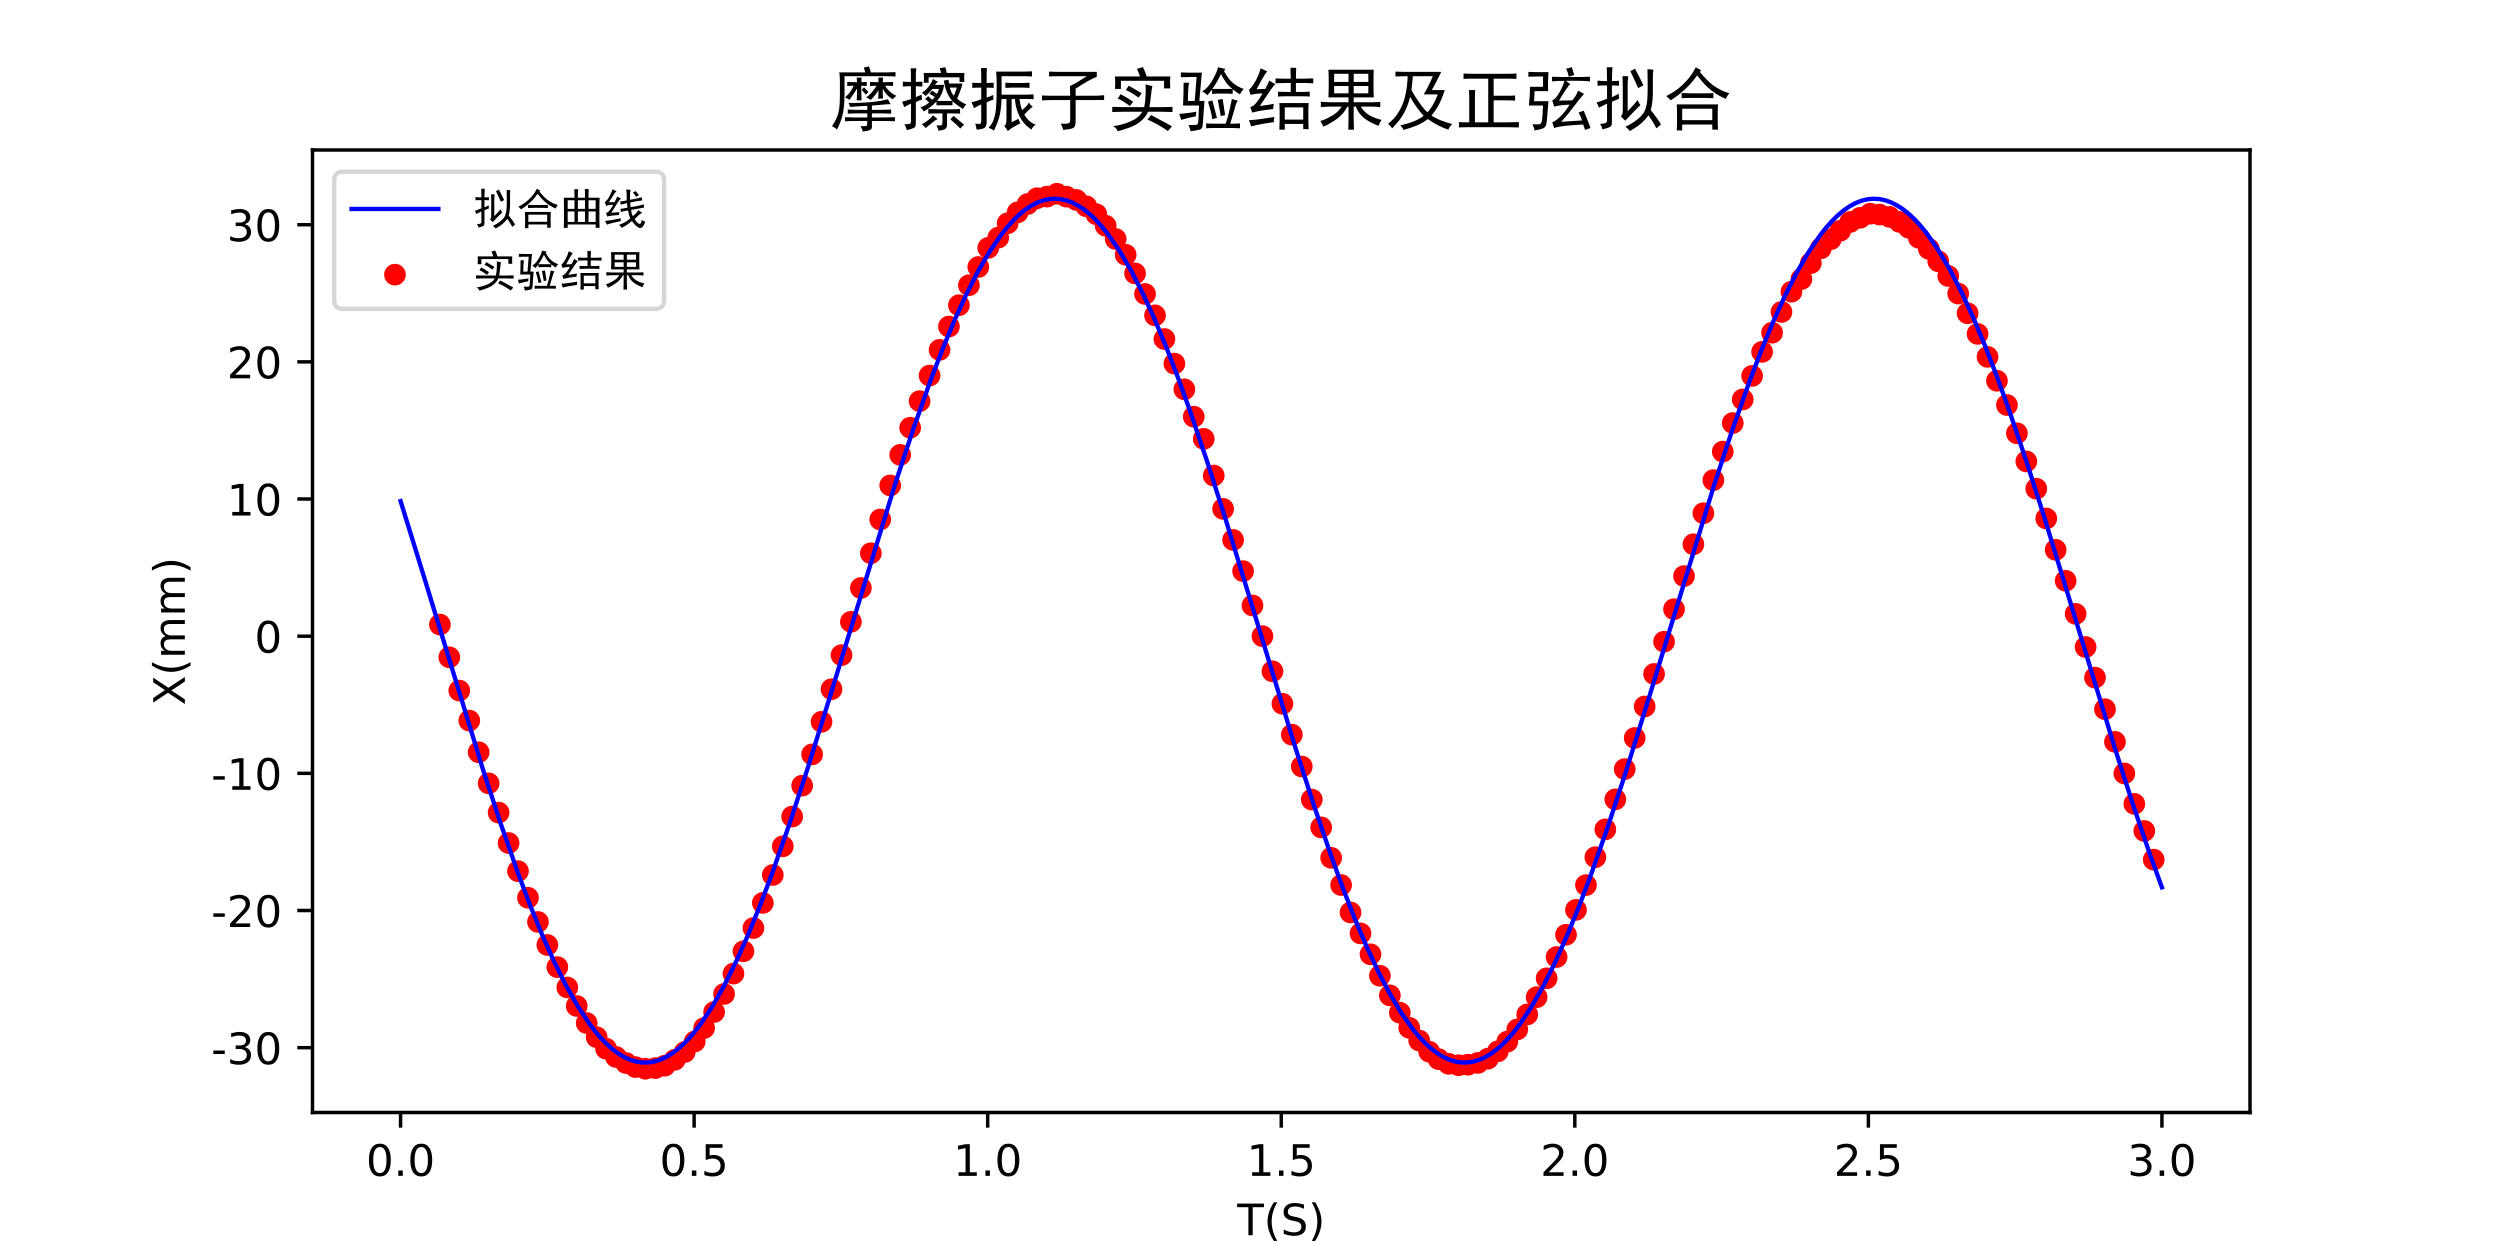 <?xml version="1.0" encoding="utf-8" standalone="no"?>
<!DOCTYPE svg PUBLIC "-//W3C//DTD SVG 1.1//EN"
  "http://www.w3.org/Graphics/SVG/1.1/DTD/svg11.dtd">
<!-- Created with matplotlib (https://matplotlib.org/) -->
<svg height="288pt" version="1.1" viewBox="0 0 576 288" width="576pt" xmlns="http://www.w3.org/2000/svg" xmlns:xlink="http://www.w3.org/1999/xlink">
 <defs>
  <style type="text/css">*{stroke-linecap:butt;stroke-linejoin:round;}</style>
 </defs>
 <g id="figure_1">
  <g id="patch_1">
   <path d="M 0 288 
L 576 288 
L 576 0 
L 0 0 
z
" style="fill:#ffffff;"/>
  </g>
  <g id="axes_1">
   <g id="patch_2">
    <path d="M 72 256.32 
L 518.4 256.32 
L 518.4 34.56 
L 72 34.56 
z
" style="fill:#ffffff;"/>
   </g>
   <g id="PathCollection_1">
    <defs>
     <path d="M 0 2 
C 0.53 2 1.039 1.789 1.414 1.414 
C 1.789 1.039 2 0.53 2 0 
C 2 -0.53 1.789 -1.039 1.414 -1.414 
C 1.039 -1.789 0.53 -2 0 -2 
C -0.53 -2 -1.039 -1.789 -1.414 -1.414 
C -1.789 -1.039 -2 -0.53 -2 0 
C -2 0.53 -1.789 1.039 -1.414 1.414 
C -1.039 1.789 -0.53 2 0 2 
z
" id="md36f169d08" style="stroke:#ff0000;"/>
    </defs>
    <g clip-path="url(#pc11298771f)">
     <use style="fill:#ff0000;stroke:#ff0000;" x="101.354" xlink:href="#md36f169d08" y="143.896"/>
     <use style="fill:#ff0000;stroke:#ff0000;" x="103.519" xlink:href="#md36f169d08" y="151.443"/>
     <use style="fill:#ff0000;stroke:#ff0000;" x="105.818" xlink:href="#md36f169d08" y="159.109"/>
     <use style="fill:#ff0000;stroke:#ff0000;" x="108.118" xlink:href="#md36f169d08" y="166.023"/>
     <use style="fill:#ff0000;stroke:#ff0000;" x="110.282" xlink:href="#md36f169d08" y="173.323"/>
     <use style="fill:#ff0000;stroke:#ff0000;" x="112.582" xlink:href="#md36f169d08" y="180.481"/>
     <use style="fill:#ff0000;stroke:#ff0000;" x="114.881" xlink:href="#md36f169d08" y="187.228"/>
     <use style="fill:#ff0000;stroke:#ff0000;" x="117.181" xlink:href="#md36f169d08" y="194.234"/>
     <use style="fill:#ff0000;stroke:#ff0000;" x="119.345" xlink:href="#md36f169d08" y="200.712"/>
     <use style="fill:#ff0000;stroke:#ff0000;" x="121.645" xlink:href="#md36f169d08" y="206.843"/>
     <use style="fill:#ff0000;stroke:#ff0000;" x="123.945" xlink:href="#md36f169d08" y="212.414"/>
     <use style="fill:#ff0000;stroke:#ff0000;" x="126.109" xlink:href="#md36f169d08" y="217.726"/>
     <use style="fill:#ff0000;stroke:#ff0000;" x="128.409" xlink:href="#md36f169d08" y="222.823"/>
     <use style="fill:#ff0000;stroke:#ff0000;" x="130.708" xlink:href="#md36f169d08" y="227.507"/>
     <use style="fill:#ff0000;stroke:#ff0000;" x="132.873" xlink:href="#md36f169d08" y="231.776"/>
     <use style="fill:#ff0000;stroke:#ff0000;" x="135.172" xlink:href="#md36f169d08" y="235.714"/>
     <use style="fill:#ff0000;stroke:#ff0000;" x="137.472" xlink:href="#md36f169d08" y="238.969"/>
     <use style="fill:#ff0000;stroke:#ff0000;" x="139.636" xlink:href="#md36f169d08" y="241.61"/>
     <use style="fill:#ff0000;stroke:#ff0000;" x="141.936" xlink:href="#md36f169d08" y="243.525"/>
     <use style="fill:#ff0000;stroke:#ff0000;" x="144.236" xlink:href="#md36f169d08" y="244.922"/>
     <use style="fill:#ff0000;stroke:#ff0000;" x="146.4" xlink:href="#md36f169d08" y="245.851"/>
     <use style="fill:#ff0000;stroke:#ff0000;" x="148.7" xlink:href="#md36f169d08" y="246.24"/>
     <use style="fill:#ff0000;stroke:#ff0000;" x="150.999" xlink:href="#md36f169d08" y="246.091"/>
     <use style="fill:#ff0000;stroke:#ff0000;" x="153.164" xlink:href="#md36f169d08" y="245.532"/>
     <use style="fill:#ff0000;stroke:#ff0000;" x="155.463" xlink:href="#md36f169d08" y="244.18"/>
     <use style="fill:#ff0000;stroke:#ff0000;" x="157.763" xlink:href="#md36f169d08" y="242.381"/>
     <use style="fill:#ff0000;stroke:#ff0000;" x="160.063" xlink:href="#md36f169d08" y="239.955"/>
     <use style="fill:#ff0000;stroke:#ff0000;" x="162.227" xlink:href="#md36f169d08" y="236.858"/>
     <use style="fill:#ff0000;stroke:#ff0000;" x="164.527" xlink:href="#md36f169d08" y="233.17"/>
     <use style="fill:#ff0000;stroke:#ff0000;" x="166.826" xlink:href="#md36f169d08" y="229.014"/>
     <use style="fill:#ff0000;stroke:#ff0000;" x="168.991" xlink:href="#md36f169d08" y="224.321"/>
     <use style="fill:#ff0000;stroke:#ff0000;" x="171.29" xlink:href="#md36f169d08" y="219.17"/>
     <use style="fill:#ff0000;stroke:#ff0000;" x="173.59" xlink:href="#md36f169d08" y="213.823"/>
     <use style="fill:#ff0000;stroke:#ff0000;" x="175.754" xlink:href="#md36f169d08" y="208.031"/>
     <use style="fill:#ff0000;stroke:#ff0000;" x="178.054" xlink:href="#md36f169d08" y="201.597"/>
     <use style="fill:#ff0000;stroke:#ff0000;" x="180.353" xlink:href="#md36f169d08" y="194.989"/>
     <use style="fill:#ff0000;stroke:#ff0000;" x="182.518" xlink:href="#md36f169d08" y="188.138"/>
     <use style="fill:#ff0000;stroke:#ff0000;" x="184.817" xlink:href="#md36f169d08" y="181.018"/>
     <use style="fill:#ff0000;stroke:#ff0000;" x="187.117" xlink:href="#md36f169d08" y="173.81"/>
     <use style="fill:#ff0000;stroke:#ff0000;" x="189.281" xlink:href="#md36f169d08" y="166.295"/>
     <use style="fill:#ff0000;stroke:#ff0000;" x="191.581" xlink:href="#md36f169d08" y="158.796"/>
     <use style="fill:#ff0000;stroke:#ff0000;" x="193.881" xlink:href="#md36f169d08" y="150.94"/>
     <use style="fill:#ff0000;stroke:#ff0000;" x="196.045" xlink:href="#md36f169d08" y="143.264"/>
     <use style="fill:#ff0000;stroke:#ff0000;" x="198.345" xlink:href="#md36f169d08" y="135.481"/>
     <use style="fill:#ff0000;stroke:#ff0000;" x="200.644" xlink:href="#md36f169d08" y="127.467"/>
     <use style="fill:#ff0000;stroke:#ff0000;" x="202.809" xlink:href="#md36f169d08" y="119.69"/>
     <use style="fill:#ff0000;stroke:#ff0000;" x="205.108" xlink:href="#md36f169d08" y="111.843"/>
     <use style="fill:#ff0000;stroke:#ff0000;" x="207.408" xlink:href="#md36f169d08" y="104.802"/>
     <use style="fill:#ff0000;stroke:#ff0000;" x="209.708" xlink:href="#md36f169d08" y="98.542"/>
     <use style="fill:#ff0000;stroke:#ff0000;" x="211.872" xlink:href="#md36f169d08" y="92.424"/>
     <use style="fill:#ff0000;stroke:#ff0000;" x="214.172" xlink:href="#md36f169d08" y="86.527"/>
     <use style="fill:#ff0000;stroke:#ff0000;" x="216.471" xlink:href="#md36f169d08" y="80.609"/>
     <use style="fill:#ff0000;stroke:#ff0000;" x="218.636" xlink:href="#md36f169d08" y="75.239"/>
     <use style="fill:#ff0000;stroke:#ff0000;" x="220.935" xlink:href="#md36f169d08" y="70.322"/>
     <use style="fill:#ff0000;stroke:#ff0000;" x="223.235" xlink:href="#md36f169d08" y="65.721"/>
     <use style="fill:#ff0000;stroke:#ff0000;" x="225.399" xlink:href="#md36f169d08" y="61.521"/>
     <use style="fill:#ff0000;stroke:#ff0000;" x="227.699" xlink:href="#md36f169d08" y="57.11"/>
     <use style="fill:#ff0000;stroke:#ff0000;" x="229.999" xlink:href="#md36f169d08" y="54.752"/>
     <use style="fill:#ff0000;stroke:#ff0000;" x="232.163" xlink:href="#md36f169d08" y="51.441"/>
     <use style="fill:#ff0000;stroke:#ff0000;" x="234.463" xlink:href="#md36f169d08" y="48.925"/>
     <use style="fill:#ff0000;stroke:#ff0000;" x="236.762" xlink:href="#md36f169d08" y="47.01"/>
     <use style="fill:#ff0000;stroke:#ff0000;" x="238.927" xlink:href="#md36f169d08" y="45.673"/>
     <use style="fill:#ff0000;stroke:#ff0000;" x="241.226" xlink:href="#md36f169d08" y="45.297"/>
     <use style="fill:#ff0000;stroke:#ff0000;" x="243.526" xlink:href="#md36f169d08" y="44.64"/>
     <use style="fill:#ff0000;stroke:#ff0000;" x="245.69" xlink:href="#md36f169d08" y="45.304"/>
     <use style="fill:#ff0000;stroke:#ff0000;" x="247.99" xlink:href="#md36f169d08" y="46.065"/>
     <use style="fill:#ff0000;stroke:#ff0000;" x="250.289" xlink:href="#md36f169d08" y="47.532"/>
     <use style="fill:#ff0000;stroke:#ff0000;" x="252.589" xlink:href="#md36f169d08" y="49.358"/>
     <use style="fill:#ff0000;stroke:#ff0000;" x="254.753" xlink:href="#md36f169d08" y="52.019"/>
     <use style="fill:#ff0000;stroke:#ff0000;" x="257.053" xlink:href="#md36f169d08" y="55.068"/>
     <use style="fill:#ff0000;stroke:#ff0000;" x="259.353" xlink:href="#md36f169d08" y="58.693"/>
     <use style="fill:#ff0000;stroke:#ff0000;" x="261.517" xlink:href="#md36f169d08" y="62.997"/>
     <use style="fill:#ff0000;stroke:#ff0000;" x="263.817" xlink:href="#md36f169d08" y="67.731"/>
     <use style="fill:#ff0000;stroke:#ff0000;" x="266.116" xlink:href="#md36f169d08" y="72.658"/>
     <use style="fill:#ff0000;stroke:#ff0000;" x="268.281" xlink:href="#md36f169d08" y="78.112"/>
     <use style="fill:#ff0000;stroke:#ff0000;" x="270.58" xlink:href="#md36f169d08" y="83.775"/>
     <use style="fill:#ff0000;stroke:#ff0000;" x="272.88" xlink:href="#md36f169d08" y="89.703"/>
     <use style="fill:#ff0000;stroke:#ff0000;" x="275.044" xlink:href="#md36f169d08" y="96.005"/>
     <use style="fill:#ff0000;stroke:#ff0000;" x="277.344" xlink:href="#md36f169d08" y="101.111"/>
     <use style="fill:#ff0000;stroke:#ff0000;" x="279.644" xlink:href="#md36f169d08" y="109.571"/>
     <use style="fill:#ff0000;stroke:#ff0000;" x="281.808" xlink:href="#md36f169d08" y="117.244"/>
     <use style="fill:#ff0000;stroke:#ff0000;" x="284.108" xlink:href="#md36f169d08" y="124.398"/>
     <use style="fill:#ff0000;stroke:#ff0000;" x="286.407" xlink:href="#md36f169d08" y="131.591"/>
     <use style="fill:#ff0000;stroke:#ff0000;" x="288.572" xlink:href="#md36f169d08" y="139.497"/>
     <use style="fill:#ff0000;stroke:#ff0000;" x="290.871" xlink:href="#md36f169d08" y="146.576"/>
     <use style="fill:#ff0000;stroke:#ff0000;" x="293.171" xlink:href="#md36f169d08" y="154.666"/>
     <use style="fill:#ff0000;stroke:#ff0000;" x="295.471" xlink:href="#md36f169d08" y="162.146"/>
     <use style="fill:#ff0000;stroke:#ff0000;" x="297.635" xlink:href="#md36f169d08" y="169.263"/>
     <use style="fill:#ff0000;stroke:#ff0000;" x="299.935" xlink:href="#md36f169d08" y="176.61"/>
     <use style="fill:#ff0000;stroke:#ff0000;" x="302.234" xlink:href="#md36f169d08" y="184.219"/>
     <use style="fill:#ff0000;stroke:#ff0000;" x="304.399" xlink:href="#md36f169d08" y="190.631"/>
     <use style="fill:#ff0000;stroke:#ff0000;" x="306.698" xlink:href="#md36f169d08" y="197.64"/>
     <use style="fill:#ff0000;stroke:#ff0000;" x="308.998" xlink:href="#md36f169d08" y="203.913"/>
     <use style="fill:#ff0000;stroke:#ff0000;" x="311.162" xlink:href="#md36f169d08" y="210.23"/>
     <use style="fill:#ff0000;stroke:#ff0000;" x="313.462" xlink:href="#md36f169d08" y="215.059"/>
     <use style="fill:#ff0000;stroke:#ff0000;" x="315.761" xlink:href="#md36f169d08" y="219.872"/>
     <use style="fill:#ff0000;stroke:#ff0000;" x="317.926" xlink:href="#md36f169d08" y="224.811"/>
     <use style="fill:#ff0000;stroke:#ff0000;" x="320.225" xlink:href="#md36f169d08" y="229.34"/>
     <use style="fill:#ff0000;stroke:#ff0000;" x="322.525" xlink:href="#md36f169d08" y="233.331"/>
     <use style="fill:#ff0000;stroke:#ff0000;" x="324.689" xlink:href="#md36f169d08" y="236.804"/>
     <use style="fill:#ff0000;stroke:#ff0000;" x="326.989" xlink:href="#md36f169d08" y="239.736"/>
     <use style="fill:#ff0000;stroke:#ff0000;" x="329.289" xlink:href="#md36f169d08" y="242.312"/>
     <use style="fill:#ff0000;stroke:#ff0000;" x="331.453" xlink:href="#md36f169d08" y="244.025"/>
     <use style="fill:#ff0000;stroke:#ff0000;" x="333.753" xlink:href="#md36f169d08" y="245.096"/>
     <use style="fill:#ff0000;stroke:#ff0000;" x="336.052" xlink:href="#md36f169d08" y="245.425"/>
     <use style="fill:#ff0000;stroke:#ff0000;" x="338.217" xlink:href="#md36f169d08" y="245.305"/>
     <use style="fill:#ff0000;stroke:#ff0000;" x="340.516" xlink:href="#md36f169d08" y="244.894"/>
     <use style="fill:#ff0000;stroke:#ff0000;" x="342.816" xlink:href="#md36f169d08" y="243.914"/>
     <use style="fill:#ff0000;stroke:#ff0000;" x="345.116" xlink:href="#md36f169d08" y="242.214"/>
     <use style="fill:#ff0000;stroke:#ff0000;" x="347.28" xlink:href="#md36f169d08" y="239.983"/>
     <use style="fill:#ff0000;stroke:#ff0000;" x="349.58" xlink:href="#md36f169d08" y="237.18"/>
     <use style="fill:#ff0000;stroke:#ff0000;" x="351.879" xlink:href="#md36f169d08" y="233.729"/>
     <use style="fill:#ff0000;stroke:#ff0000;" x="354.044" xlink:href="#md36f169d08" y="229.747"/>
     <use style="fill:#ff0000;stroke:#ff0000;" x="356.343" xlink:href="#md36f169d08" y="225.405"/>
     <use style="fill:#ff0000;stroke:#ff0000;" x="358.643" xlink:href="#md36f169d08" y="220.498"/>
     <use style="fill:#ff0000;stroke:#ff0000;" x="360.807" xlink:href="#md36f169d08" y="215.366"/>
     <use style="fill:#ff0000;stroke:#ff0000;" x="363.107" xlink:href="#md36f169d08" y="209.636"/>
     <use style="fill:#ff0000;stroke:#ff0000;" x="365.407" xlink:href="#md36f169d08" y="203.932"/>
     <use style="fill:#ff0000;stroke:#ff0000;" x="367.571" xlink:href="#md36f169d08" y="197.498"/>
     <use style="fill:#ff0000;stroke:#ff0000;" x="369.871" xlink:href="#md36f169d08" y="191.083"/>
     <use style="fill:#ff0000;stroke:#ff0000;" x="372.17" xlink:href="#md36f169d08" y="184.175"/>
     <use style="fill:#ff0000;stroke:#ff0000;" x="374.335" xlink:href="#md36f169d08" y="177.201"/>
     <use style="fill:#ff0000;stroke:#ff0000;" x="376.634" xlink:href="#md36f169d08" y="170.027"/>
     <use style="fill:#ff0000;stroke:#ff0000;" x="378.934" xlink:href="#md36f169d08" y="162.778"/>
     <use style="fill:#ff0000;stroke:#ff0000;" x="381.098" xlink:href="#md36f169d08" y="155.279"/>
     <use style="fill:#ff0000;stroke:#ff0000;" x="383.398" xlink:href="#md36f169d08" y="147.85"/>
     <use style="fill:#ff0000;stroke:#ff0000;" x="385.697" xlink:href="#md36f169d08" y="140.357"/>
     <use style="fill:#ff0000;stroke:#ff0000;" x="387.997" xlink:href="#md36f169d08" y="132.732"/>
     <use style="fill:#ff0000;stroke:#ff0000;" x="390.161" xlink:href="#md36f169d08" y="125.403"/>
     <use style="fill:#ff0000;stroke:#ff0000;" x="392.461" xlink:href="#md36f169d08" y="118.249"/>
     <use style="fill:#ff0000;stroke:#ff0000;" x="394.761" xlink:href="#md36f169d08" y="110.62"/>
     <use style="fill:#ff0000;stroke:#ff0000;" x="396.925" xlink:href="#md36f169d08" y="104.047"/>
     <use style="fill:#ff0000;stroke:#ff0000;" x="399.225" xlink:href="#md36f169d08" y="97.468"/>
     <use style="fill:#ff0000;stroke:#ff0000;" x="401.524" xlink:href="#md36f169d08" y="92.029"/>
     <use style="fill:#ff0000;stroke:#ff0000;" x="403.689" xlink:href="#md36f169d08" y="86.606"/>
     <use style="fill:#ff0000;stroke:#ff0000;" x="405.988" xlink:href="#md36f169d08" y="81.067"/>
     <use style="fill:#ff0000;stroke:#ff0000;" x="408.288" xlink:href="#md36f169d08" y="76.652"/>
     <use style="fill:#ff0000;stroke:#ff0000;" x="410.452" xlink:href="#md36f169d08" y="71.874"/>
     <use style="fill:#ff0000;stroke:#ff0000;" x="412.752" xlink:href="#md36f169d08" y="67.203"/>
     <use style="fill:#ff0000;stroke:#ff0000;" x="415.052" xlink:href="#md36f169d08" y="64.286"/>
     <use style="fill:#ff0000;stroke:#ff0000;" x="417.216" xlink:href="#md36f169d08" y="60.618"/>
     <use style="fill:#ff0000;stroke:#ff0000;" x="419.516" xlink:href="#md36f169d08" y="57.227"/>
     <use style="fill:#ff0000;stroke:#ff0000;" x="421.815" xlink:href="#md36f169d08" y="55.103"/>
     <use style="fill:#ff0000;stroke:#ff0000;" x="423.98" xlink:href="#md36f169d08" y="53.163"/>
     <use style="fill:#ff0000;stroke:#ff0000;" x="426.279" xlink:href="#md36f169d08" y="51.144"/>
     <use style="fill:#ff0000;stroke:#ff0000;" x="428.579" xlink:href="#md36f169d08" y="50.18"/>
     <use style="fill:#ff0000;stroke:#ff0000;" x="430.879" xlink:href="#md36f169d08" y="49.235"/>
     <use style="fill:#ff0000;stroke:#ff0000;" x="433.043" xlink:href="#md36f169d08" y="49.437"/>
     <use style="fill:#ff0000;stroke:#ff0000;" x="435.343" xlink:href="#md36f169d08" y="49.968"/>
     <use style="fill:#ff0000;stroke:#ff0000;" x="437.642" xlink:href="#md36f169d08" y="51.125"/>
     <use style="fill:#ff0000;stroke:#ff0000;" x="439.807" xlink:href="#md36f169d08" y="52.483"/>
     <use style="fill:#ff0000;stroke:#ff0000;" x="442.106" xlink:href="#md36f169d08" y="54.784"/>
     <use style="fill:#ff0000;stroke:#ff0000;" x="444.406" xlink:href="#md36f169d08" y="57.337"/>
     <use style="fill:#ff0000;stroke:#ff0000;" x="446.57" xlink:href="#md36f169d08" y="60.188"/>
     <use style="fill:#ff0000;stroke:#ff0000;" x="448.87" xlink:href="#md36f169d08" y="63.585"/>
     <use style="fill:#ff0000;stroke:#ff0000;" x="451.169" xlink:href="#md36f169d08" y="67.636"/>
     <use style="fill:#ff0000;stroke:#ff0000;" x="453.334" xlink:href="#md36f169d08" y="72.174"/>
     <use style="fill:#ff0000;stroke:#ff0000;" x="455.633" xlink:href="#md36f169d08" y="76.924"/>
     <use style="fill:#ff0000;stroke:#ff0000;" x="457.933" xlink:href="#md36f169d08" y="82.223"/>
     <use style="fill:#ff0000;stroke:#ff0000;" x="460.097" xlink:href="#md36f169d08" y="87.731"/>
     <use style="fill:#ff0000;stroke:#ff0000;" x="462.397" xlink:href="#md36f169d08" y="93.315"/>
     <use style="fill:#ff0000;stroke:#ff0000;" x="464.697" xlink:href="#md36f169d08" y="99.825"/>
     <use style="fill:#ff0000;stroke:#ff0000;" x="466.861" xlink:href="#md36f169d08" y="106.31"/>
     <use style="fill:#ff0000;stroke:#ff0000;" x="469.161" xlink:href="#md36f169d08" y="112.598"/>
     <use style="fill:#ff0000;stroke:#ff0000;" x="471.46" xlink:href="#md36f169d08" y="119.465"/>
     <use style="fill:#ff0000;stroke:#ff0000;" x="473.625" xlink:href="#md36f169d08" y="126.683"/>
     <use style="fill:#ff0000;stroke:#ff0000;" x="475.924" xlink:href="#md36f169d08" y="133.819"/>
     <use style="fill:#ff0000;stroke:#ff0000;" x="478.224" xlink:href="#md36f169d08" y="141.431"/>
     <use style="fill:#ff0000;stroke:#ff0000;" x="480.524" xlink:href="#md36f169d08" y="149.076"/>
     <use style="fill:#ff0000;stroke:#ff0000;" x="482.688" xlink:href="#md36f169d08" y="156.129"/>
     <use style="fill:#ff0000;stroke:#ff0000;" x="484.988" xlink:href="#md36f169d08" y="163.404"/>
     <use style="fill:#ff0000;stroke:#ff0000;" x="487.287" xlink:href="#md36f169d08" y="170.918"/>
     <use style="fill:#ff0000;stroke:#ff0000;" x="489.452" xlink:href="#md36f169d08" y="178.203"/>
     <use style="fill:#ff0000;stroke:#ff0000;" x="491.751" xlink:href="#md36f169d08" y="185.209"/>
     <use style="fill:#ff0000;stroke:#ff0000;" x="494.051" xlink:href="#md36f169d08" y="191.45"/>
     <use style="fill:#ff0000;stroke:#ff0000;" x="496.215" xlink:href="#md36f169d08" y="198.054"/>
    </g>
   </g>
   <g id="matplotlib.axis_1">
    <g id="xtick_1">
     <g id="line2d_1">
      <defs>
       <path d="M 0 0 
L 0 3.5 
" id="m1f47a10193" style="stroke:#000000;stroke-width:0.8;"/>
      </defs>
      <g>
       <use style="stroke:#000000;stroke-width:0.8;" x="92.291" xlink:href="#m1f47a10193" y="256.32"/>
      </g>
     </g>
     <g id="text_1">
      <!-- 0.0 -->
      <g transform="translate(84.339 270.918)scale(0.1 -0.1)">
       <defs>
        <path d="M 31.781 66.406 
Q 24.172 66.406 20.328 58.906 
Q 16.5 51.422 16.5 36.375 
Q 16.5 21.391 20.328 13.891 
Q 24.172 6.391 31.781 6.391 
Q 39.453 6.391 43.281 13.891 
Q 47.125 21.391 47.125 36.375 
Q 47.125 51.422 43.281 58.906 
Q 39.453 66.406 31.781 66.406 
z
M 31.781 74.219 
Q 44.047 74.219 50.516 64.516 
Q 56.984 54.828 56.984 36.375 
Q 56.984 17.969 50.516 8.266 
Q 44.047 -1.422 31.781 -1.422 
Q 19.531 -1.422 13.062 8.266 
Q 6.594 17.969 6.594 36.375 
Q 6.594 54.828 13.062 64.516 
Q 19.531 74.219 31.781 74.219 
z
" id="DejaVuSans-48"/>
        <path d="M 10.688 12.406 
L 21 12.406 
L 21 0 
L 10.688 0 
z
" id="DejaVuSans-46"/>
       </defs>
       <use xlink:href="#DejaVuSans-48"/>
       <use x="63.623" xlink:href="#DejaVuSans-46"/>
       <use x="95.41" xlink:href="#DejaVuSans-48"/>
      </g>
     </g>
    </g>
    <g id="xtick_2">
     <g id="line2d_2">
      <g>
       <use style="stroke:#000000;stroke-width:0.8;" x="159.927" xlink:href="#m1f47a10193" y="256.32"/>
      </g>
     </g>
     <g id="text_2">
      <!-- 0.5 -->
      <g transform="translate(151.976 270.918)scale(0.1 -0.1)">
       <defs>
        <path d="M 10.797 72.906 
L 49.516 72.906 
L 49.516 64.594 
L 19.828 64.594 
L 19.828 46.734 
Q 21.969 47.469 24.109 47.828 
Q 26.266 48.188 28.422 48.188 
Q 40.625 48.188 47.75 41.5 
Q 54.891 34.812 54.891 23.391 
Q 54.891 11.625 47.562 5.094 
Q 40.234 -1.422 26.906 -1.422 
Q 22.312 -1.422 17.547 -0.641 
Q 12.797 0.141 7.719 1.703 
L 7.719 11.625 
Q 12.109 9.234 16.797 8.062 
Q 21.484 6.891 26.703 6.891 
Q 35.156 6.891 40.078 11.328 
Q 45.016 15.766 45.016 23.391 
Q 45.016 31 40.078 35.438 
Q 35.156 39.891 26.703 39.891 
Q 22.75 39.891 18.812 39.016 
Q 14.891 38.141 10.797 36.281 
z
" id="DejaVuSans-53"/>
       </defs>
       <use xlink:href="#DejaVuSans-48"/>
       <use x="63.623" xlink:href="#DejaVuSans-46"/>
       <use x="95.41" xlink:href="#DejaVuSans-53"/>
      </g>
     </g>
    </g>
    <g id="xtick_3">
     <g id="line2d_3">
      <g>
       <use style="stroke:#000000;stroke-width:0.8;" x="227.564" xlink:href="#m1f47a10193" y="256.32"/>
      </g>
     </g>
     <g id="text_3">
      <!-- 1.0 -->
      <g transform="translate(219.612 270.918)scale(0.1 -0.1)">
       <defs>
        <path d="M 12.406 8.297 
L 28.516 8.297 
L 28.516 63.922 
L 10.984 60.406 
L 10.984 69.391 
L 28.422 72.906 
L 38.281 72.906 
L 38.281 8.297 
L 54.391 8.297 
L 54.391 0 
L 12.406 0 
z
" id="DejaVuSans-49"/>
       </defs>
       <use xlink:href="#DejaVuSans-49"/>
       <use x="63.623" xlink:href="#DejaVuSans-46"/>
       <use x="95.41" xlink:href="#DejaVuSans-48"/>
      </g>
     </g>
    </g>
    <g id="xtick_4">
     <g id="line2d_4">
      <g>
       <use style="stroke:#000000;stroke-width:0.8;" x="295.2" xlink:href="#m1f47a10193" y="256.32"/>
      </g>
     </g>
     <g id="text_4">
      <!-- 1.5 -->
      <g transform="translate(287.248 270.918)scale(0.1 -0.1)">
       <use xlink:href="#DejaVuSans-49"/>
       <use x="63.623" xlink:href="#DejaVuSans-46"/>
       <use x="95.41" xlink:href="#DejaVuSans-53"/>
      </g>
     </g>
    </g>
    <g id="xtick_5">
     <g id="line2d_5">
      <g>
       <use style="stroke:#000000;stroke-width:0.8;" x="362.836" xlink:href="#m1f47a10193" y="256.32"/>
      </g>
     </g>
     <g id="text_5">
      <!-- 2.0 -->
      <g transform="translate(354.885 270.918)scale(0.1 -0.1)">
       <defs>
        <path d="M 19.188 8.297 
L 53.609 8.297 
L 53.609 0 
L 7.328 0 
L 7.328 8.297 
Q 12.938 14.109 22.625 23.891 
Q 32.328 33.688 34.812 36.531 
Q 39.547 41.844 41.422 45.531 
Q 43.312 49.219 43.312 52.781 
Q 43.312 58.594 39.234 62.25 
Q 35.156 65.922 28.609 65.922 
Q 23.969 65.922 18.812 64.312 
Q 13.672 62.703 7.812 59.422 
L 7.812 69.391 
Q 13.766 71.781 18.938 73 
Q 24.125 74.219 28.422 74.219 
Q 39.75 74.219 46.484 68.547 
Q 53.219 62.891 53.219 53.422 
Q 53.219 48.922 51.531 44.891 
Q 49.859 40.875 45.406 35.406 
Q 44.188 33.984 37.641 27.219 
Q 31.109 20.453 19.188 8.297 
z
" id="DejaVuSans-50"/>
       </defs>
       <use xlink:href="#DejaVuSans-50"/>
       <use x="63.623" xlink:href="#DejaVuSans-46"/>
       <use x="95.41" xlink:href="#DejaVuSans-48"/>
      </g>
     </g>
    </g>
    <g id="xtick_6">
     <g id="line2d_6">
      <g>
       <use style="stroke:#000000;stroke-width:0.8;" x="430.473" xlink:href="#m1f47a10193" y="256.32"/>
      </g>
     </g>
     <g id="text_6">
      <!-- 2.5 -->
      <g transform="translate(422.521 270.918)scale(0.1 -0.1)">
       <use xlink:href="#DejaVuSans-50"/>
       <use x="63.623" xlink:href="#DejaVuSans-46"/>
       <use x="95.41" xlink:href="#DejaVuSans-53"/>
      </g>
     </g>
    </g>
    <g id="xtick_7">
     <g id="line2d_7">
      <g>
       <use style="stroke:#000000;stroke-width:0.8;" x="498.109" xlink:href="#m1f47a10193" y="256.32"/>
      </g>
     </g>
     <g id="text_7">
      <!-- 3.0 -->
      <g transform="translate(490.158 270.918)scale(0.1 -0.1)">
       <defs>
        <path d="M 40.578 39.312 
Q 47.656 37.797 51.625 33 
Q 55.609 28.219 55.609 21.188 
Q 55.609 10.406 48.188 4.484 
Q 40.766 -1.422 27.094 -1.422 
Q 22.516 -1.422 17.656 -0.516 
Q 12.797 0.391 7.625 2.203 
L 7.625 11.719 
Q 11.719 9.328 16.594 8.109 
Q 21.484 6.891 26.812 6.891 
Q 36.078 6.891 40.938 10.547 
Q 45.797 14.203 45.797 21.188 
Q 45.797 27.641 41.281 31.266 
Q 36.766 34.906 28.719 34.906 
L 20.219 34.906 
L 20.219 43.016 
L 29.109 43.016 
Q 36.375 43.016 40.234 45.922 
Q 44.094 48.828 44.094 54.297 
Q 44.094 59.906 40.109 62.906 
Q 36.141 65.922 28.719 65.922 
Q 24.656 65.922 20.016 65.031 
Q 15.375 64.156 9.812 62.312 
L 9.812 71.094 
Q 15.438 72.656 20.344 73.438 
Q 25.25 74.219 29.594 74.219 
Q 40.828 74.219 47.359 69.109 
Q 53.906 64.016 53.906 55.328 
Q 53.906 49.266 50.438 45.094 
Q 46.969 40.922 40.578 39.312 
z
" id="DejaVuSans-51"/>
       </defs>
       <use xlink:href="#DejaVuSans-51"/>
       <use x="63.623" xlink:href="#DejaVuSans-46"/>
       <use x="95.41" xlink:href="#DejaVuSans-48"/>
      </g>
     </g>
    </g>
    <g id="text_8">
     <!-- T(S) -->
     <g transform="translate(285.07 284.597)scale(0.1 -0.1)">
      <defs>
       <path d="M -0.297 72.906 
L 61.375 72.906 
L 61.375 64.594 
L 35.5 64.594 
L 35.5 0 
L 25.594 0 
L 25.594 64.594 
L -0.297 64.594 
z
" id="DejaVuSans-84"/>
       <path d="M 31 75.875 
Q 24.469 64.656 21.281 53.656 
Q 18.109 42.672 18.109 31.391 
Q 18.109 20.125 21.312 9.062 
Q 24.516 -2 31 -13.188 
L 23.188 -13.188 
Q 15.875 -1.703 12.234 9.375 
Q 8.594 20.453 8.594 31.391 
Q 8.594 42.281 12.203 53.312 
Q 15.828 64.359 23.188 75.875 
z
" id="DejaVuSans-40"/>
       <path d="M 53.516 70.516 
L 53.516 60.891 
Q 47.906 63.578 42.922 64.891 
Q 37.938 66.219 33.297 66.219 
Q 25.25 66.219 20.875 63.094 
Q 16.5 59.969 16.5 54.203 
Q 16.5 49.359 19.406 46.891 
Q 22.312 44.438 30.422 42.922 
L 36.375 41.703 
Q 47.406 39.594 52.656 34.297 
Q 57.906 29 57.906 20.125 
Q 57.906 9.516 50.797 4.047 
Q 43.703 -1.422 29.984 -1.422 
Q 24.812 -1.422 18.969 -0.25 
Q 13.141 0.922 6.891 3.219 
L 6.891 13.375 
Q 12.891 10.016 18.656 8.297 
Q 24.422 6.594 29.984 6.594 
Q 38.422 6.594 43.016 9.906 
Q 47.609 13.234 47.609 19.391 
Q 47.609 24.75 44.312 27.781 
Q 41.016 30.812 33.5 32.328 
L 27.484 33.5 
Q 16.453 35.688 11.516 40.375 
Q 6.594 45.062 6.594 53.422 
Q 6.594 63.094 13.406 68.656 
Q 20.219 74.219 32.172 74.219 
Q 37.312 74.219 42.625 73.281 
Q 47.953 72.359 53.516 70.516 
z
" id="DejaVuSans-83"/>
       <path d="M 8.016 75.875 
L 15.828 75.875 
Q 23.141 64.359 26.781 53.312 
Q 30.422 42.281 30.422 31.391 
Q 30.422 20.453 26.781 9.375 
Q 23.141 -1.703 15.828 -13.188 
L 8.016 -13.188 
Q 14.5 -2 17.703 9.062 
Q 20.906 20.125 20.906 31.391 
Q 20.906 42.672 17.703 53.656 
Q 14.5 64.656 8.016 75.875 
z
" id="DejaVuSans-41"/>
      </defs>
      <use xlink:href="#DejaVuSans-84"/>
      <use x="61.084" xlink:href="#DejaVuSans-40"/>
      <use x="100.098" xlink:href="#DejaVuSans-83"/>
      <use x="163.574" xlink:href="#DejaVuSans-41"/>
     </g>
    </g>
   </g>
   <g id="matplotlib.axis_2">
    <g id="ytick_1">
     <g id="line2d_8">
      <defs>
       <path d="M 0 0 
L -3.5 0 
" id="m206bb7f4f7" style="stroke:#000000;stroke-width:0.8;"/>
      </defs>
      <g>
       <use style="stroke:#000000;stroke-width:0.8;" x="72" xlink:href="#m206bb7f4f7" y="241.38"/>
      </g>
     </g>
     <g id="text_9">
      <!-- -30 -->
      <g transform="translate(48.667 245.179)scale(0.1 -0.1)">
       <defs>
        <path d="M 4.891 31.391 
L 31.203 31.391 
L 31.203 23.391 
L 4.891 23.391 
z
" id="DejaVuSans-45"/>
       </defs>
       <use xlink:href="#DejaVuSans-45"/>
       <use x="36.084" xlink:href="#DejaVuSans-51"/>
       <use x="99.707" xlink:href="#DejaVuSans-48"/>
      </g>
     </g>
    </g>
    <g id="ytick_2">
     <g id="line2d_9">
      <g>
       <use style="stroke:#000000;stroke-width:0.8;" x="72" xlink:href="#m206bb7f4f7" y="209.779"/>
      </g>
     </g>
     <g id="text_10">
      <!-- -20 -->
      <g transform="translate(48.667 213.578)scale(0.1 -0.1)">
       <use xlink:href="#DejaVuSans-45"/>
       <use x="36.084" xlink:href="#DejaVuSans-50"/>
       <use x="99.707" xlink:href="#DejaVuSans-48"/>
      </g>
     </g>
    </g>
    <g id="ytick_3">
     <g id="line2d_10">
      <g>
       <use style="stroke:#000000;stroke-width:0.8;" x="72" xlink:href="#m206bb7f4f7" y="178.177"/>
      </g>
     </g>
     <g id="text_11">
      <!-- -10 -->
      <g transform="translate(48.667 181.977)scale(0.1 -0.1)">
       <use xlink:href="#DejaVuSans-45"/>
       <use x="36.084" xlink:href="#DejaVuSans-49"/>
       <use x="99.707" xlink:href="#DejaVuSans-48"/>
      </g>
     </g>
    </g>
    <g id="ytick_4">
     <g id="line2d_11">
      <g>
       <use style="stroke:#000000;stroke-width:0.8;" x="72" xlink:href="#m206bb7f4f7" y="146.576"/>
      </g>
     </g>
     <g id="text_12">
      <!-- 0 -->
      <g transform="translate(58.638 150.375)scale(0.1 -0.1)">
       <use xlink:href="#DejaVuSans-48"/>
      </g>
     </g>
    </g>
    <g id="ytick_5">
     <g id="line2d_12">
      <g>
       <use style="stroke:#000000;stroke-width:0.8;" x="72" xlink:href="#m206bb7f4f7" y="114.975"/>
      </g>
     </g>
     <g id="text_13">
      <!-- 10 -->
      <g transform="translate(52.275 118.774)scale(0.1 -0.1)">
       <use xlink:href="#DejaVuSans-49"/>
       <use x="63.623" xlink:href="#DejaVuSans-48"/>
      </g>
     </g>
    </g>
    <g id="ytick_6">
     <g id="line2d_13">
      <g>
       <use style="stroke:#000000;stroke-width:0.8;" x="72" xlink:href="#m206bb7f4f7" y="83.374"/>
      </g>
     </g>
     <g id="text_14">
      <!-- 20 -->
      <g transform="translate(52.275 87.173)scale(0.1 -0.1)">
       <use xlink:href="#DejaVuSans-50"/>
       <use x="63.623" xlink:href="#DejaVuSans-48"/>
      </g>
     </g>
    </g>
    <g id="ytick_7">
     <g id="line2d_14">
      <g>
       <use style="stroke:#000000;stroke-width:0.8;" x="72" xlink:href="#m206bb7f4f7" y="51.772"/>
      </g>
     </g>
     <g id="text_15">
      <!-- 30 -->
      <g transform="translate(52.275 55.572)scale(0.1 -0.1)">
       <use xlink:href="#DejaVuSans-51"/>
       <use x="63.623" xlink:href="#DejaVuSans-48"/>
      </g>
     </g>
    </g>
    <g id="text_16">
     <!-- X(mm) -->
     <g transform="translate(42.587 162.507)rotate(-90)scale(0.1 -0.1)">
      <defs>
       <path d="M 6.297 72.906 
L 16.891 72.906 
L 35.016 45.797 
L 53.219 72.906 
L 63.812 72.906 
L 40.375 37.891 
L 65.375 0 
L 54.781 0 
L 34.281 31 
L 13.625 0 
L 2.984 0 
L 29 38.922 
z
" id="DejaVuSans-88"/>
       <path d="M 52 44.188 
Q 55.375 50.25 60.062 53.125 
Q 64.75 56 71.094 56 
Q 79.641 56 84.281 50.016 
Q 88.922 44.047 88.922 33.016 
L 88.922 0 
L 79.891 0 
L 79.891 32.719 
Q 79.891 40.578 77.094 44.375 
Q 74.312 48.188 68.609 48.188 
Q 61.625 48.188 57.562 43.547 
Q 53.516 38.922 53.516 30.906 
L 53.516 0 
L 44.484 0 
L 44.484 32.719 
Q 44.484 40.625 41.703 44.406 
Q 38.922 48.188 33.109 48.188 
Q 26.219 48.188 22.156 43.531 
Q 18.109 38.875 18.109 30.906 
L 18.109 0 
L 9.078 0 
L 9.078 54.688 
L 18.109 54.688 
L 18.109 46.188 
Q 21.188 51.219 25.484 53.609 
Q 29.781 56 35.688 56 
Q 41.656 56 45.828 52.969 
Q 50 49.953 52 44.188 
z
" id="DejaVuSans-109"/>
      </defs>
      <use xlink:href="#DejaVuSans-88"/>
      <use x="68.506" xlink:href="#DejaVuSans-40"/>
      <use x="107.52" xlink:href="#DejaVuSans-109"/>
      <use x="204.932" xlink:href="#DejaVuSans-109"/>
      <use x="302.344" xlink:href="#DejaVuSans-41"/>
     </g>
    </g>
   </g>
   <g id="line2d_15">
    <path clip-path="url(#pc11298771f)" d="M 92.291 115.451 
L 97.72 132.999 
L 111.292 177.345 
L 115.364 189.781 
L 119.436 201.402 
L 122.15 208.591 
L 124.865 215.262 
L 127.579 221.364 
L 130.294 226.844 
L 133.008 231.66 
L 135.723 235.771 
L 137.08 237.552 
L 138.437 239.144 
L 139.795 240.545 
L 141.152 241.752 
L 142.509 242.761 
L 143.866 243.572 
L 145.224 244.183 
L 146.581 244.591 
L 147.938 244.798 
L 149.295 244.801 
L 150.653 244.601 
L 152.01 244.198 
L 153.367 243.594 
L 154.724 242.789 
L 156.082 241.785 
L 157.439 240.584 
L 158.796 239.189 
L 160.153 237.603 
L 161.511 235.828 
L 164.225 231.728 
L 166.94 226.922 
L 169.654 221.451 
L 172.369 215.359 
L 175.083 208.696 
L 177.798 201.515 
L 181.87 189.903 
L 185.941 177.474 
L 191.37 160.025 
L 206.3 111.322 
L 210.372 98.995 
L 214.444 87.518 
L 217.158 80.443 
L 219.873 73.897 
L 222.587 67.934 
L 225.302 62.602 
L 228.016 57.944 
L 230.731 53.999 
L 232.088 52.304 
L 233.445 50.799 
L 234.802 49.487 
L 236.16 48.37 
L 237.517 47.451 
L 238.874 46.732 
L 240.231 46.214 
L 241.589 45.898 
L 242.946 45.784 
L 244.303 45.874 
L 245.66 46.167 
L 247.018 46.662 
L 248.375 47.358 
L 249.732 48.255 
L 251.089 49.349 
L 252.447 50.639 
L 253.804 52.122 
L 255.161 53.795 
L 257.876 57.698 
L 260.59 62.316 
L 263.305 67.611 
L 266.019 73.539 
L 268.734 80.053 
L 271.448 87.099 
L 274.163 94.62 
L 278.234 106.657 
L 282.306 119.402 
L 289.092 141.581 
L 298.593 172.693 
L 302.665 185.369 
L 306.737 197.31 
L 309.451 204.754 
L 312.166 211.713 
L 314.88 218.13 
L 317.595 223.953 
L 320.309 229.134 
L 323.024 233.632 
L 325.738 237.409 
L 327.095 239.017 
L 328.453 240.434 
L 329.81 241.657 
L 331.167 242.684 
L 332.524 243.512 
L 333.882 244.139 
L 335.239 244.565 
L 336.596 244.788 
L 337.953 244.808 
L 339.311 244.625 
L 340.668 244.24 
L 342.025 243.653 
L 343.382 242.864 
L 344.74 241.877 
L 346.097 240.693 
L 347.454 239.314 
L 348.811 237.744 
L 350.169 235.985 
L 352.883 231.915 
L 355.598 227.139 
L 358.312 221.695 
L 361.027 215.628 
L 363.741 208.988 
L 366.456 201.827 
L 370.527 190.242 
L 374.599 177.833 
L 380.028 160.4 
L 394.958 111.679 
L 399.03 99.331 
L 403.101 87.827 
L 405.816 80.731 
L 408.53 74.162 
L 411.245 68.173 
L 413.96 62.813 
L 416.674 58.126 
L 419.389 54.151 
L 420.746 52.44 
L 422.103 50.919 
L 423.46 49.59 
L 424.818 48.457 
L 426.175 47.521 
L 427.532 46.785 
L 428.889 46.25 
L 430.247 45.916 
L 431.604 45.786 
L 432.961 45.859 
L 434.318 46.135 
L 435.676 46.613 
L 437.033 47.292 
L 438.39 48.171 
L 439.747 49.249 
L 441.105 50.523 
L 442.462 51.99 
L 443.819 53.647 
L 446.534 57.519 
L 449.248 62.107 
L 451.963 67.374 
L 454.677 73.277 
L 457.392 79.767 
L 460.106 86.792 
L 462.821 94.294 
L 466.892 106.308 
L 470.964 119.036 
L 477.75 141.202 
L 487.251 172.328 
L 491.323 185.021 
L 495.395 196.986 
L 498.109 204.449 
L 498.109 204.449 
" style="fill:none;stroke:#0000ff;stroke-linecap:square;"/>
   </g>
   <g id="patch_3">
    <path d="M 72 256.32 
L 72 34.56 
" style="fill:none;stroke:#000000;stroke-linecap:square;stroke-linejoin:miter;stroke-width:0.8;"/>
   </g>
   <g id="patch_4">
    <path d="M 518.4 256.32 
L 518.4 34.56 
" style="fill:none;stroke:#000000;stroke-linecap:square;stroke-linejoin:miter;stroke-width:0.8;"/>
   </g>
   <g id="patch_5">
    <path d="M 72 256.32 
L 518.4 256.32 
" style="fill:none;stroke:#000000;stroke-linecap:square;stroke-linejoin:miter;stroke-width:0.8;"/>
   </g>
   <g id="patch_6">
    <path d="M 72 34.56 
L 518.4 34.56 
" style="fill:none;stroke:#000000;stroke-linecap:square;stroke-linejoin:miter;stroke-width:0.8;"/>
   </g>
   <g id="text_17">
    <!-- 摩擦振子实验结果及正弦拟合 -->
    <g transform="translate(191.2 28.56)scale(0.16 -0.16)">
     <defs>
      <path d="M 44.141 -3.125 
Q 52.344 -3.516 53.125 -2.531 
Q 53.906 -1.562 53.906 4.297 
L 34.375 4.297 
Q 28.906 4.297 21.875 3.906 
L 21.875 9.766 
Q 28.516 9.375 34.375 9.375 
L 53.906 9.375 
L 53.906 15.234 
L 38.672 15.234 
Q 32.812 15.234 25.781 14.844 
L 25.781 20.703 
Q 32.812 20.312 38.281 20.312 
L 53.906 20.312 
L 53.906 26.172 
L 28.906 24.609 
Q 28.516 26.953 26.953 30.469 
Q 31.641 29.688 51.172 30.859 
Q 70.703 32.031 83.594 35.547 
Q 86.328 30.078 87.5 28.516 
Q 82.422 28.516 75.391 27.734 
Q 68.359 26.953 60.547 26.562 
L 60.547 20.312 
L 74.609 20.312 
Q 80.078 20.312 88.281 20.703 
L 88.281 14.844 
Q 80.078 15.234 74.609 15.234 
L 60.547 15.234 
L 60.547 9.375 
L 79.297 9.375 
Q 85.547 9.375 93.75 9.766 
L 93.75 3.906 
Q 85.547 4.297 79.688 4.297 
L 60.547 4.297 
L 60.547 -4.688 
Q 60.938 -9.766 47.266 -10.938 
Q 47.266 -8.594 44.141 -3.125 
z
M 3.125 -3.125 
Q 7.422 3.125 9.953 9.172 
Q 12.5 15.234 13.469 22.062 
Q 14.453 28.906 14.453 41.406 
L 14.453 60.547 
Q 14.453 67.578 13.672 74.219 
L 50.781 74.219 
Q 50.391 77.734 48.828 81.25 
Q 54.297 82.422 56.25 82.812 
Q 57.812 79.297 58.984 74.219 
L 80.469 74.219 
Q 88.281 74.219 94.531 74.609 
L 94.531 68.359 
Q 89.453 68.75 80.469 68.75 
L 21.094 68.75 
L 21.094 44.531 
Q 21.094 34.375 20.312 25.781 
Q 19.531 17.188 17.375 9.375 
Q 15.234 1.562 10.156 -8.203 
Q 8.984 -6.25 3.125 -3.125 
z
M 52.344 38.281 
Q 57.031 41.406 61.328 46.672 
Q 65.625 51.953 67.188 55.078 
Q 61.719 55.078 57.812 54.297 
L 57.812 60.547 
Q 61.719 60.156 69.922 60.156 
L 69.922 66.797 
L 76.562 66.797 
Q 76.172 63.281 76.172 60.156 
Q 86.719 60.156 91.016 60.547 
L 91.016 54.688 
Q 87.5 55.078 79.688 55.078 
Q 81.25 51.562 85.734 47.266 
Q 90.234 42.969 95.703 40.625 
Q 93.75 39.062 90.234 35.547 
Q 84.375 39.453 81.25 43.156 
Q 78.125 46.875 76.172 50.781 
L 76.172 43.75 
Q 76.172 41.406 76.562 36.719 
L 69.531 36.328 
Q 69.922 38.672 69.922 43.75 
L 69.922 48.828 
Q 68.359 45.703 65.812 42.375 
Q 63.281 39.062 58.594 34.375 
Q 57.031 36.328 52.344 38.281 
z
M 38.672 33.984 
Q 39.062 39.453 39.062 43.75 
L 39.062 50.781 
Q 36.328 46.875 34.172 43.359 
Q 32.031 39.844 28.125 34.766 
Q 26.562 35.938 21.875 38.281 
Q 26.953 42.578 29.875 47.062 
Q 32.812 51.562 34.375 55.078 
Q 31.25 55.078 25 54.688 
L 25 60.547 
Q 30.859 60.156 39.062 60.156 
Q 39.062 62.891 38.672 66.797 
L 45.703 66.797 
Q 45.312 63.281 45.312 61.719 
Q 45.312 60.156 46.484 60.156 
Q 48.047 60.156 53.125 60.547 
L 53.125 54.688 
Q 46.875 55.078 45.312 55.078 
L 45.312 43.75 
Q 45.312 39.844 45.703 33.984 
z
M 55.469 46.094 
Q 52.734 43.359 51.953 42.188 
Q 50 44.141 46.094 48.828 
Q 47.656 51.562 49.219 52.734 
Q 54.688 47.266 55.469 46.094 
z
" id="SimHei-25705"/>
      <path d="M 55.859 60.938 
Q 53.516 59.375 51.172 56.25 
L 64.453 56.25 
Q 62.891 42.969 54.297 33.203 
L 76.172 33.203 
Q 66.797 44.141 64.062 62.5 
Q 67.188 62.891 70.703 63.672 
Q 71.094 60.938 71.875 58.203 
L 91.016 58.203 
Q 90.234 54.688 88.469 49.609 
Q 86.719 44.531 83.203 36.328 
Q 89.062 31.25 96.484 28.125 
Q 94.141 26.172 91.797 21.484 
Q 82.422 27.344 76.562 32.812 
L 76.562 26.953 
L 53.516 26.953 
L 53.516 32.422 
Q 46.094 24.219 35.156 17.969 
Q 32.812 21.875 30.469 23.828 
Q 37.5 26.172 42.969 30.859 
Q 40.625 33.594 37.109 35.938 
Q 39.844 37.891 41.406 40.234 
Q 44.141 37.5 47.266 34.766 
Q 49.609 36.719 51.172 38.672 
Q 47.656 41.406 43.359 43.359 
L 47.266 48.047 
Q 51.562 45.312 54.297 43.359 
Q 56.641 47.656 57.031 50.391 
L 47.656 50.391 
Q 43.359 44.922 37.891 40.234 
Q 35.547 42.969 32.422 44.922 
Q 37.891 48.047 42.188 53.703 
Q 46.484 59.375 48.438 64.844 
Q 51.562 62.5 55.859 60.938 
z
M 16.797 60.547 
Q 16.797 75.391 16.406 80.078 
L 24.609 80.078 
Q 23.438 74.219 23.828 60.547 
Q 27.734 60.547 33.203 60.938 
L 33.203 53.906 
Q 27.734 54.297 23.828 54.297 
L 23.828 38.672 
Q 27.734 40.234 32.031 42.188 
Q 32.031 38.281 32.812 35.156 
Q 28.125 33.594 23.828 31.641 
L 23.828 1.562 
Q 23.828 -3.516 21.875 -5.078 
Q 19.922 -6.641 10.938 -8.984 
Q 9.766 -4.688 7.422 -0.391 
Q 12.5 -0.391 14.641 0 
Q 16.797 0.391 16.797 4.297 
L 16.797 29.297 
Q 13.281 27.734 7.031 24.219 
Q 5.859 28.125 3.906 32.031 
Q 10.938 33.594 16.797 35.938 
L 16.797 54.297 
Q 10.156 54.297 5.078 53.906 
L 5.078 60.938 
Q 10.156 60.547 16.797 60.547 
z
M 66.406 81.641 
Q 67.188 78.516 68.359 73.438 
L 93.75 73.438 
Q 93.359 69.531 93.359 66.797 
Q 93.359 64.062 93.75 60.547 
L 86.719 60.547 
L 86.719 67.188 
L 42.188 67.188 
L 42.188 59.375 
L 35.156 59.375 
Q 35.547 63.672 35.547 66.406 
Q 35.547 69.531 35.156 73.438 
L 60.156 73.438 
Q 59.375 76.953 58.203 80.469 
Q 62.5 80.859 66.406 81.641 
z
M 76.562 21.094 
Q 81.641 21.094 87.5 21.484 
L 87.5 14.844 
Q 81.641 15.234 68.75 15.234 
L 68.75 0 
Q 68.75 -6.25 65.625 -7.609 
Q 62.5 -8.984 56.641 -9.766 
Q 55.469 -5.859 53.516 -1.953 
Q 58.594 -2.344 60.344 -1.953 
Q 62.109 -1.562 62.109 1.953 
L 62.109 15.234 
Q 48.438 15.234 41.797 14.844 
L 41.797 21.484 
Q 48.438 21.094 54.297 21.094 
z
M 55.078 7.031 
Q 52.344 5.859 47.062 1.562 
Q 41.797 -2.734 37.891 -5.859 
Q 35.547 -2.734 32.422 -0.391 
Q 37.109 1.953 41.594 5.469 
Q 46.094 8.984 48.438 12.5 
Q 51.562 10.156 55.078 7.031 
z
M 78.125 11.719 
Q 85.938 5.078 93.359 -1.172 
Q 90.234 -3.516 87.891 -6.641 
Q 81.25 0.391 73.438 6.641 
Q 75.781 8.984 78.125 11.719 
z
M 78.516 40.625 
Q 80.469 44.531 82.812 52.344 
L 72.656 52.344 
Q 75 44.141 78.516 40.625 
z
" id="SimHei-25830"/>
      <path d="M 51.172 -3.125 
Q 53.125 -1.562 53.703 0.578 
Q 54.297 2.734 54.297 7.812 
L 54.297 35.938 
L 47.266 35.938 
Q 46.875 28.125 46.094 21.484 
Q 45.312 14.844 43.75 9.375 
Q 42.188 3.906 40.234 -0.578 
Q 38.281 -5.078 36.328 -9.766 
Q 33.984 -7.422 28.516 -5.469 
Q 33.594 -0.391 35.938 6.438 
Q 38.281 13.281 39.062 21.094 
Q 39.844 28.906 40.031 38.078 
Q 40.234 47.266 40.234 56.641 
Q 40.234 66.406 39.453 75.391 
L 80.469 75.391 
Q 85.547 75.391 91.016 75.781 
L 91.016 68.359 
Q 84.375 68.75 81.641 68.75 
L 47.266 68.75 
L 47.266 42.188 
L 83.984 42.188 
Q 87.5 42.188 93.359 42.578 
L 93.359 35.547 
Q 91.406 35.938 85.547 35.938 
L 73.047 35.938 
Q 74.609 25 76.953 19.922 
Q 80.078 22.656 82.219 24.797 
Q 84.375 26.953 86.719 30.859 
Q 88.281 27.734 92.188 24.609 
Q 89.844 23.438 87.109 20.891 
Q 84.375 18.359 80.078 13.672 
Q 81.641 10.156 85.938 5.656 
Q 90.234 1.172 96.484 -1.172 
Q 91.797 -3.906 90.234 -8.203 
Q 82.812 -2.734 79.297 1.562 
Q 75.781 5.859 73.234 10.734 
Q 70.703 15.625 68.938 21.672 
Q 67.188 27.734 66.406 35.938 
L 61.719 35.938 
L 61.719 2.344 
Q 66.406 4.688 71.484 7.422 
Q 72.266 5.078 74.219 0.781 
Q 71.484 -0.391 66.203 -3.312 
Q 60.938 -6.25 56.25 -10.156 
Q 54.688 -7.031 51.172 -3.125 
z
M 3.906 31.25 
Q 8.594 32.422 11.328 33.203 
L 17.969 35.547 
L 17.969 52.344 
Q 10.547 52.344 5.078 51.953 
L 5.078 59.375 
Q 10.156 58.984 17.969 58.984 
L 17.969 70.312 
Q 17.969 75.781 17.578 80.469 
L 26.172 80.469 
Q 25.781 76.172 25.781 70.312 
L 25.781 58.984 
Q 29.297 58.984 35.938 59.375 
L 35.938 51.953 
Q 29.688 52.344 25.781 52.344 
L 25.781 37.891 
Q 31.25 39.844 35.156 41.797 
Q 35.156 38.672 35.547 35.156 
Q 32.812 34.375 25.781 31.25 
L 25.781 1.562 
Q 25 -3.906 22.656 -5.656 
Q 20.312 -7.422 11.328 -8.203 
Q 10.938 -5.078 9.375 0.391 
Q 13.281 0 15.625 0 
Q 17.969 0 17.969 4.688 
L 17.969 28.125 
Q 15.234 26.953 13.281 25.969 
Q 11.328 25 7.422 22.656 
Q 6.641 26.172 3.906 31.25 
z
M 77.344 58.984 
Q 82.422 58.984 87.5 59.375 
L 87.5 51.953 
Q 82.422 52.344 78.125 52.344 
L 62.5 52.344 
Q 58.203 52.344 52.734 51.953 
L 52.734 59.375 
Q 57.812 58.984 62.5 58.984 
z
" id="SimHei-25391"/>
      <path d="M 32.422 0.391 
Q 41.406 0 43.75 0.969 
Q 46.094 1.953 46.094 5.859 
L 46.094 34.375 
L 18.359 34.375 
Q 12.891 34.375 5.469 33.984 
L 5.469 41.016 
Q 12.891 40.625 18.359 40.625 
L 46.094 40.625 
Q 46.094 46.875 45.703 54.688 
Q 51.172 57.031 56.828 60.547 
Q 62.5 64.062 69.922 68.75 
L 30.078 68.75 
Q 21.875 68.75 15.625 68.359 
L 15.625 75.391 
Q 23.828 75 29.297 75 
L 84.375 75 
L 84.375 67.969 
Q 78.516 65.625 71.484 61.719 
Q 64.453 57.812 53.906 50.781 
L 53.906 40.625 
L 80.078 40.625 
Q 86.719 40.625 94.922 41.406 
L 94.922 34.375 
Q 86.719 34.766 80.078 34.375 
L 53.906 34.375 
L 53.906 3.125 
Q 53.906 -4.688 49.406 -6.25 
Q 44.922 -7.812 35.938 -8.594 
Q 35.156 -4.297 32.422 0.391 
z
" id="SimHei-23376"/>
      <path d="M 64.453 54.688 
Q 63.281 50 62.5 41.797 
Q 61.719 33.594 60.156 24.219 
L 78.516 24.219 
Q 85.547 24.219 93.359 24.609 
L 93.359 17.188 
Q 85.156 17.578 78.125 17.578 
L 58.203 17.578 
Q 54.688 9.766 47.656 3.906 
Q 40.625 -1.953 31.25 -5.266 
Q 21.875 -8.594 14.453 -10.547 
Q 12.891 -5.859 7.812 -3.125 
Q 19.141 -1.953 32.031 3.312 
Q 44.922 8.594 50 17.578 
L 22.266 17.578 
Q 15.234 17.578 6.641 17.188 
L 6.641 24.609 
Q 15.625 24.219 22.266 24.219 
L 52.734 24.219 
Q 53.906 30.859 54.484 38.469 
Q 55.078 46.094 54.688 57.031 
Q 59.375 55.469 64.453 54.688 
z
M 50.781 82.031 
Q 53.906 75.781 56.25 68.359 
L 90.234 68.359 
Q 89.844 64.062 89.844 59.766 
Q 89.844 55.859 90.234 51.172 
L 81.25 51.172 
L 81.25 62.109 
L 19.141 62.109 
L 19.141 50.391 
L 10.547 50.391 
Q 10.938 55.078 10.938 59.375 
Q 10.938 64.062 10.547 68.359 
L 46.484 68.359 
Q 45.312 73.047 42.188 79.297 
Q 45.312 80.469 50.781 82.031 
z
M 62.5 12.891 
Q 71.094 8.203 78.906 4.094 
Q 86.719 0 92.578 -3.516 
Q 89.844 -6.641 86.719 -10.156 
Q 79.688 -5.078 71.484 -0.578 
Q 63.281 3.906 57.422 6.25 
Q 60.547 10.156 62.5 12.891 
z
M 18.359 42.969 
Q 25 39.844 36.719 32.031 
Q 35.156 29.688 32.031 25.781 
Q 21.094 33.984 14.453 36.719 
Q 16.797 39.062 18.359 42.969 
z
M 49.219 44.141 
Q 46.484 41.016 44.531 37.891 
Q 32.031 46.875 26.172 48.828 
Q 28.125 51.562 30.469 55.078 
z
" id="SimHei-23454"/>
      <path d="M 35.938 73.828 
Q 35.156 70.312 34.766 63.672 
L 32.031 33.203 
L 39.453 33.203 
Q 39.062 30.078 38.672 22.656 
L 37.109 1.172 
Q 37.109 -7.031 32.422 -8.203 
Q 27.734 -9.375 19.531 -10.547 
Q 18.359 -5.078 16.406 -1.562 
Q 24.609 -1.562 27.141 -1.359 
Q 29.688 -1.172 30.469 2.344 
L 31.641 26.562 
L 8.594 26.562 
Q 8.984 33.984 9.172 42.766 
Q 9.375 51.562 9.375 59.375 
L 17.188 59.375 
Q 16.406 55.078 16.016 48.234 
Q 15.625 41.406 15.625 33.203 
L 25.391 33.203 
L 28.125 67.578 
L 17.578 67.578 
Q 11.328 67.578 5.469 67.188 
L 5.469 74.219 
Q 11.328 73.828 17.578 73.828 
z
M 67.578 76.172 
Q 73.828 64.453 80.469 58.984 
Q 87.109 53.516 96.094 50.391 
Q 92.578 47.266 90.625 42.578 
Q 85.156 45.703 80.078 50 
L 80.078 43.359 
Q 75 43.75 65.625 43.75 
Q 56.25 43.75 50.391 43.359 
L 50.391 49.609 
Q 48.047 46.484 43.75 41.406 
Q 40.234 44.922 36.328 46.875 
Q 42.578 51.172 45.891 55.469 
Q 49.219 59.766 51.75 64.453 
Q 54.297 69.141 56.047 73.047 
Q 57.812 76.953 58.984 81.641 
Q 64.062 80.469 69.531 79.297 
z
M 87.5 33.594 
Q 85.547 31.25 84.375 27.141 
Q 83.203 23.047 80.656 14.25 
Q 78.125 5.469 76.562 0.391 
L 82.031 0.391 
Q 84.766 0.391 90.625 0.781 
L 90.625 -6.25 
Q 85.547 -5.859 82.031 -5.859 
L 51.953 -5.859 
Q 44.922 -5.859 41.797 -6.25 
L 41.797 0.781 
Q 46.484 0.391 52.344 0.391 
L 69.922 0.391 
Q 73.047 8.984 75 17.969 
L 78.906 35.938 
Q 82.031 34.766 87.5 33.594 
z
M 79.688 50.391 
Q 75 53.906 71.094 58.984 
Q 67.188 64.062 63.281 71.875 
Q 60.156 65.625 57.609 61.125 
Q 55.078 56.641 50.781 50.391 
z
M 50.781 33.984 
Q 52.344 28.516 54.094 21.484 
Q 55.859 14.453 57.422 8.594 
Q 53.906 8.203 50.781 6.641 
Q 49.609 14.062 48.234 19.141 
Q 46.875 24.219 44.531 32.031 
Q 47.656 33.203 50.781 33.984 
z
M 27.734 17.578 
Q 27.344 14.844 26.953 10.938 
Q 21.094 9.766 17.375 8.984 
Q 13.672 8.203 5.859 5.859 
Q 4.688 10.156 3.125 14.453 
Q 8.594 14.844 14.453 15.625 
Q 20.312 16.406 27.734 17.578 
z
M 67.188 25.781 
Q 67.969 20.703 69.141 12.891 
L 62.891 11.328 
Q 61.328 19.922 60.547 24.406 
Q 59.766 28.906 58.594 34.766 
Q 62.109 35.547 65.625 35.938 
z
" id="SimHei-39564"/>
      <path d="M 89.453 30.078 
Q 89.062 25 89.062 18.75 
L 89.062 5.469 
Q 89.062 -1.953 89.453 -7.422 
L 81.641 -7.422 
L 81.641 0 
L 55.078 0 
L 55.078 -8.203 
L 47.266 -8.203 
Q 47.656 1.953 47.656 5.078 
L 47.656 19.531 
Q 47.656 24.219 47.266 30.078 
L 89.453 30.078 
z
M 29.688 75.781 
Q 26.562 71.875 23.047 65.625 
Q 19.531 59.375 14.453 50 
Q 23.047 50.391 26.953 50.391 
Q 30.469 56.641 32.812 62.5 
Q 36.719 59.766 41.406 57.422 
Q 39.453 55.859 34.562 48.828 
Q 29.688 41.797 19.141 25.781 
Q 32.031 27.734 39.453 28.906 
Q 38.281 24.609 38.281 21.484 
Q 34.766 21.094 25.781 19.922 
Q 16.797 18.75 8.203 16.406 
Q 6.641 20.312 5.469 24.219 
Q 10.156 25.391 14.844 31.438 
Q 19.531 37.5 23.047 44.141 
Q 20.312 44.141 15.031 43.547 
Q 9.766 42.969 5.859 41.797 
Q 4.688 45.703 3.516 49.219 
Q 7.812 52.734 12.688 61.328 
Q 17.578 69.922 20.312 80.078 
Q 25 77.734 29.688 75.781 
z
M 63.672 65.234 
Q 63.672 71.875 63.281 80.859 
L 71.484 80.859 
Q 71.094 73.828 71.094 65.234 
L 82.422 65.234 
Q 89.844 65.234 96.094 65.625 
L 96.094 58.594 
Q 89.844 58.984 82.812 58.984 
L 71.094 58.984 
L 71.094 46.094 
L 80.078 46.094 
Q 85.547 46.094 91.016 46.484 
L 91.016 39.453 
Q 86.328 39.844 79.688 39.844 
L 57.031 39.844 
Q 50.391 39.844 45.312 39.453 
L 45.312 46.484 
Q 50.391 46.094 56.25 46.094 
L 63.672 46.094 
L 63.672 58.984 
L 55.078 58.984 
Q 48.047 58.984 41.797 58.594 
L 41.797 65.625 
Q 46.875 65.234 54.297 65.234 
z
M 81.641 6.25 
L 81.641 23.828 
L 55.078 23.828 
L 55.078 6.25 
z
M 40.234 10.156 
Q 39.062 6.641 39.453 2.734 
Q 32.031 1.562 22.656 0 
Q 13.281 -1.562 6.641 -3.516 
Q 5.078 1.562 3.516 5.469 
Q 11.719 5.859 18.359 6.828 
Q 25 7.812 40.234 10.156 
z
" id="SimHei-32467"/>
      <path d="M 46.484 -8.203 
Q 46.875 -1.172 46.875 8.984 
L 46.875 25 
L 45.312 25 
Q 42.578 19.922 39.062 15.625 
Q 35.547 11.328 31.047 8 
Q 26.562 4.688 21.281 1.562 
Q 16.016 -1.562 10.547 -3.906 
Q 8.984 0.391 6.25 4.297 
Q 10.938 5.469 15.234 7.609 
Q 19.531 9.766 23.828 12.297 
Q 28.125 14.844 31.25 17.969 
Q 34.375 21.094 37.109 25 
L 21.484 25 
Q 15.625 25 7.031 24.219 
L 7.031 32.031 
Q 14.844 31.25 21.484 31.25 
L 46.875 31.25 
L 46.875 38.281 
L 17.969 38.281 
Q 18.359 47.656 18.359 58.984 
Q 18.359 70.312 17.969 78.125 
L 83.203 78.125 
Q 82.812 70.312 82.812 58.984 
Q 82.812 47.656 83.203 38.281 
L 54.297 38.281 
L 54.297 31.25 
L 78.906 31.25 
Q 86.719 31.25 92.578 31.641 
L 92.578 24.219 
Q 85.938 25 79.688 25 
L 64.453 25 
Q 69.531 16.797 76.953 12.5 
Q 84.375 8.203 94.531 5.859 
Q 91.797 2.344 90.234 -2.734 
Q 76.953 2.344 69.141 8.594 
Q 61.328 14.844 57.422 25 
L 54.297 25 
L 54.297 8.594 
Q 54.297 0 54.688 -8.203 
z
M 75.391 60.547 
L 75.391 72.266 
L 54.297 72.266 
L 54.297 60.547 
z
M 46.875 60.547 
L 46.875 72.266 
L 26.172 72.266 
L 26.172 60.547 
z
M 75.391 44.141 
L 75.391 54.688 
L 54.297 54.688 
L 54.297 44.141 
z
M 46.875 44.141 
L 46.875 54.688 
L 26.172 54.688 
L 26.172 44.141 
z
" id="SimHei-26524"/>
      <path d="M 80.469 75 
Q 78.125 70.703 74.406 63.078 
Q 70.703 55.469 66.797 48.828 
L 85.547 48.828 
Q 80.078 32.812 75.578 25.188 
Q 71.094 17.578 66.406 12.109 
Q 70.703 8.984 79.094 5.469 
Q 87.5 1.953 96.094 0 
Q 91.797 -4.688 90.625 -8.203 
Q 76.172 -3.516 60.938 7.031 
Q 52.734 0.781 44.328 -2.531 
Q 35.938 -5.859 26.172 -8.594 
Q 25.391 -6.641 21.484 -1.953 
Q 43.75 2.734 55.078 11.719 
Q 49.609 17.578 44.531 24.797 
Q 39.453 32.031 35.547 39.062 
Q 33.984 32.422 31.641 26.359 
Q 29.297 20.312 26.359 15.031 
Q 23.438 9.766 19.922 5.266 
Q 16.406 0.781 9.766 -6.25 
Q 7.812 -3.516 3.906 0.391 
Q 13.672 7.812 19.531 17.969 
Q 25.391 28.125 27.734 37.297 
Q 30.078 46.484 31.047 54.875 
Q 32.031 63.281 32.031 68.75 
L 27.344 68.75 
Q 21.484 68.75 14.453 68.359 
L 14.453 75.391 
Q 21.484 75 27.344 75 
z
M 37.5 48.828 
Q 41.016 41.797 48.438 31.25 
Q 55.859 20.703 60.547 16.797 
Q 64.062 20.312 67.969 26.75 
Q 71.875 33.203 75.391 42.578 
L 55.078 42.578 
Q 57.812 46.875 60.938 52.922 
Q 64.062 58.984 68.359 68.75 
L 39.453 68.75 
Q 39.062 62.5 37.5 48.828 
z
" id="SimHei-21450"/>
      <path d="M 75.391 72.266 
Q 82.812 72.266 88.672 72.656 
L 88.672 64.844 
Q 82.812 65.234 74.609 65.234 
L 55.859 65.234 
L 55.859 40.625 
L 75.781 40.625 
Q 82.031 40.625 86.719 41.016 
L 86.719 33.594 
Q 82.031 33.984 75.781 33.984 
L 55.859 33.984 
L 55.859 2.344 
L 75.781 2.344 
Q 83.984 2.344 92.188 2.734 
L 92.188 -5.078 
Q 83.984 -4.688 77.734 -4.688 
L 18.359 -4.688 
Q 10.938 -4.688 5.859 -5.078 
L 5.859 2.734 
Q 10.938 2.344 18.359 2.344 
L 20.703 2.344 
L 20.703 36.719 
Q 20.703 43.75 20.312 48.828 
L 29.297 48.828 
Q 28.906 44.141 28.906 36.719 
L 28.906 2.344 
L 48.047 2.344 
L 48.047 65.234 
L 25.391 65.234 
Q 17.969 65.234 12.5 64.844 
L 12.5 72.656 
Q 17.969 72.266 25.391 72.266 
z
" id="SimHei-27491"/>
      <path d="M 78.516 67.578 
Q 87.109 67.578 94.531 67.969 
L 94.531 61.328 
Q 86.328 62.109 78.516 62.109 
L 60.156 62.109 
Q 62.5 59.766 66.406 57.422 
Q 62.891 55.469 50 33.594 
Q 57.031 33.594 69.141 33.984 
Q 75.391 41.406 77.344 48.047 
Q 81.25 45.703 85.938 43.359 
Q 79.688 36.328 71.094 24.797 
Q 62.5 13.281 53.125 3.125 
Q 59.766 3.516 83.203 5.078 
Q 80.859 11.719 78.125 16.406 
Q 81.641 17.578 85.547 19.141 
Q 91.406 5.078 95.312 -5.859 
Q 93.359 -6.641 87.5 -8.594 
Q 86.328 -5.078 84.766 -0.781 
Q 69.531 -1.562 58.984 -2.734 
Q 48.438 -3.906 42.969 -5.859 
L 40.234 2.344 
Q 44.531 3.906 51.172 9.953 
Q 57.812 16.016 65.234 27.734 
Q 61.328 27.734 55.078 27.141 
Q 48.828 26.562 42.969 25 
L 40.234 33.984 
Q 44.922 35.547 50.391 45.109 
Q 55.859 54.688 57.812 62.109 
Q 47.266 62.109 39.844 61.328 
L 39.844 67.969 
Q 47.266 67.578 54.688 67.578 
z
M 14.844 -9.375 
Q 14.062 -5.078 11.719 -0.391 
Q 21.094 -1.172 22.844 0 
Q 24.609 1.172 25.391 4.688 
Q 26.172 8.203 26.953 26.562 
L 6.641 26.562 
Q 8.203 40.234 8.203 53.516 
L 26.953 53.516 
L 26.953 68.359 
L 17.969 68.359 
Q 11.719 68.359 5.859 67.969 
L 5.859 75 
Q 11.719 74.609 17.578 74.609 
L 34.766 74.609 
Q 34.375 67.188 34.172 60.938 
Q 33.984 54.688 34.375 47.266 
L 14.844 47.266 
L 14.062 32.812 
L 34.766 32.812 
Q 33.984 25 33.203 13.281 
Q 32.422 1.562 31.25 -1.75 
Q 30.078 -5.078 26.953 -6.438 
Q 23.828 -7.812 14.844 -9.375 
z
M 68.359 82.031 
Q 69.922 76.562 71.875 70.312 
Q 67.969 69.531 64.062 67.969 
Q 62.891 74.219 60.156 79.688 
Q 64.453 80.078 68.359 82.031 
z
" id="SimHei-24358"/>
      <path d="M 26.172 1.953 
Q 26.172 -2.734 23.438 -4.297 
Q 20.703 -5.859 12.5 -7.812 
Q 11.719 -3.516 8.984 0 
Q 19.141 0.391 19.141 4.297 
L 19.141 29.297 
Q 10.938 25.391 7.422 23.438 
Q 5.859 28.125 3.906 30.859 
Q 8.203 32.031 19.141 36.328 
L 19.141 55.469 
Q 11.328 55.469 5.469 55.078 
L 5.469 62.5 
Q 10.938 61.719 19.141 61.719 
Q 19.141 72.266 18.75 81.641 
L 26.953 81.641 
Q 26.172 71.094 26.172 61.719 
Q 31.641 61.719 36.328 62.109 
L 36.328 55.078 
Q 30.859 55.469 26.172 55.469 
L 26.172 38.672 
Q 33.594 41.797 35.938 43.75 
Q 35.938 39.844 36.328 36.328 
Q 33.203 35.156 26.172 32.031 
z
M 77.344 78.906 
Q 82.422 78.516 85.938 78.125 
Q 84.766 72.656 85.156 52.141 
Q 85.547 31.641 82.031 19.922 
Q 91.406 8.594 96.875 -0.781 
Q 93.359 -3.516 90.234 -6.25 
Q 86.328 1.562 78.906 12.5 
Q 75 7.031 69.328 1.75 
Q 63.672 -3.516 51.953 -10.156 
Q 49.609 -7.031 45.703 -3.906 
Q 53.516 -0.391 60.938 5.078 
Q 68.359 10.547 72.062 16.406 
Q 75.781 22.266 76.953 33.594 
Q 78.125 44.922 77.344 78.906 
z
M 39.062 10.938 
Q 41.797 13.672 41.797 18.75 
L 41.797 54.297 
Q 41.797 61.328 41.406 68.75 
L 49.609 68.75 
Q 48.828 62.109 48.828 54.688 
L 48.828 18.359 
Q 58.984 28.906 63.281 34.375 
Q 64.844 30.078 67.188 26.953 
Q 62.891 23.438 45.312 4.688 
L 39.062 10.938 
z
M 59.375 79.688 
Q 68.359 62.891 71.484 55.469 
Q 66.406 53.125 64.062 51.562 
Q 60.156 60.547 52.734 76.172 
Q 55.859 77.344 59.375 79.688 
z
" id="SimHei-25311"/>
      <path d="M 78.906 28.125 
Q 78.516 24.219 78.516 10.156 
Q 78.516 -3.906 78.906 -8.203 
L 70.703 -8.203 
L 70.703 -0.781 
L 27.344 -0.781 
L 27.344 -9.375 
L 19.531 -9.375 
Q 19.922 -4.688 19.922 8.594 
Q 19.922 22.266 19.531 28.125 
L 78.906 28.125 
z
M 52.734 75 
Q 64.062 61.328 71.094 56.25 
Q 78.125 51.172 83.984 48.438 
Q 89.844 45.703 95.312 44.141 
Q 91.406 39.844 90.234 35.938 
Q 82.422 39.453 76.172 43.359 
Q 69.922 47.266 63.469 53.312 
Q 57.031 59.375 48.828 69.922 
Q 41.406 59.375 34.172 52.531 
Q 26.953 45.703 21.875 41.797 
Q 16.797 37.891 10.547 33.984 
Q 9.766 35.547 4.297 40.234 
Q 12.5 44.141 19.922 49.609 
Q 27.344 55.078 34.766 63.469 
Q 42.188 71.875 46.875 81.641 
Q 51.172 78.906 54.688 77.344 
z
M 70.703 5.469 
L 70.703 21.875 
L 27.344 21.875 
L 27.344 5.469 
z
M 61.328 44.141 
Q 67.578 44.141 72.266 44.531 
L 72.266 37.109 
Q 67.188 37.5 61.719 37.5 
L 39.844 37.5 
Q 31.641 37.5 26.562 37.109 
L 26.562 44.531 
Q 33.984 44.141 39.844 44.141 
z
" id="SimHei-21512"/>
     </defs>
     <use xlink:href="#SimHei-25705"/>
     <use x="100" xlink:href="#SimHei-25830"/>
     <use x="200" xlink:href="#SimHei-25391"/>
     <use x="300" xlink:href="#SimHei-23376"/>
     <use x="400" xlink:href="#SimHei-23454"/>
     <use x="500" xlink:href="#SimHei-39564"/>
     <use x="600" xlink:href="#SimHei-32467"/>
     <use x="700" xlink:href="#SimHei-26524"/>
     <use x="800" xlink:href="#SimHei-21450"/>
     <use x="900" xlink:href="#SimHei-27491"/>
     <use x="1000" xlink:href="#SimHei-24358"/>
     <use x="1100" xlink:href="#SimHei-25311"/>
     <use x="1200" xlink:href="#SimHei-21512"/>
    </g>
   </g>
   <g id="legend_1">
    <g id="patch_7">
     <path d="M 79 71.154 
L 151 71.154 
Q 153 71.154 153 69.154 
L 153 41.56 
Q 153 39.56 151 39.56 
L 79 39.56 
Q 77 39.56 77 41.56 
L 77 69.154 
Q 77 71.154 79 71.154 
z
" style="fill:#ffffff;opacity:0.8;stroke:#cccccc;stroke-linejoin:miter;"/>
    </g>
    <g id="line2d_16">
     <path d="M 81 48.146 
L 101 48.146 
" style="fill:none;stroke:#0000ff;stroke-linecap:square;"/>
    </g>
    <g id="line2d_17"/>
    <g id="text_18">
     <!-- 拟合曲线 -->
     <g transform="translate(109 51.646)scale(0.1 -0.1)">
      <defs>
       <path d="M 91.016 7.812 
Q 91.016 -3.125 91.406 -8.594 
L 82.422 -8.594 
L 82.422 -0.781 
L 17.969 -0.781 
L 17.969 -8.594 
L 8.984 -8.594 
Q 9.375 1.953 9.375 8.594 
L 9.375 43.359 
Q 9.375 53.516 8.984 60.938 
L 33.594 60.938 
L 33.594 69.531 
Q 33.203 75.781 33.203 80.469 
L 42.188 80.469 
Q 41.406 75.391 41.406 69.922 
L 41.406 60.938 
L 57.812 60.938 
L 57.812 70.703 
Q 57.812 75.781 57.422 80.859 
L 66.406 80.859 
Q 66.016 76.172 66.016 71.094 
L 66.016 60.938 
L 91.406 60.938 
Q 91.016 55.078 91.016 42.969 
z
M 57.812 5.078 
L 57.812 29.297 
L 41.406 29.297 
L 41.406 5.078 
z
M 82.422 5.078 
L 82.422 29.297 
L 66.016 29.297 
L 66.016 5.078 
z
M 33.594 5.078 
L 33.594 29.297 
L 17.969 29.297 
L 17.969 5.078 
z
M 57.812 35.156 
L 57.812 55.078 
L 41.406 55.078 
L 41.406 35.156 
z
M 82.422 35.156 
L 82.422 55.078 
L 66.016 55.078 
L 66.016 35.156 
z
M 33.594 35.156 
L 33.594 55.078 
L 17.969 55.078 
L 17.969 35.156 
z
" id="SimHei-26354"/>
       <path d="M 53.906 67.188 
Q 53.906 73.047 52.734 80.078 
Q 57.812 79.688 63.281 78.906 
Q 62.109 76.562 61.719 71.281 
Q 61.328 66.016 61.719 56.25 
L 75 58.594 
Q 81.641 60.156 88.281 62.109 
L 89.844 54.688 
Q 83.203 53.906 76.172 52.734 
L 62.109 50 
Q 62.109 43.75 62.891 39.062 
L 78.125 41.797 
Q 85.938 43.359 92.969 45.703 
L 94.141 38.281 
Q 87.109 37.109 79.297 35.547 
L 64.062 32.812 
Q 64.844 25 67.969 18.359 
Q 71.484 21.094 74.797 24.609 
Q 78.125 28.125 80.859 32.422 
Q 86.719 27.734 89.844 26.172 
Q 84.766 23.828 81.828 20.891 
Q 78.906 17.969 72.266 11.719 
Q 76.953 3.906 80.656 1.75 
Q 84.375 -0.391 85.938 1.562 
Q 87.5 3.516 88.672 9.766 
Q 92.188 7.031 96.875 5.469 
Q 90.234 -11.719 82.422 -8.391 
Q 74.609 -5.078 66.016 7.031 
Q 60.547 2.734 55.266 -0.969 
Q 50 -4.688 42.188 -8.594 
Q 40.234 -4.688 36.328 -1.562 
Q 44.141 1.172 49.609 4.297 
Q 55.078 7.422 62.109 13.281 
Q 58.594 21.094 57.031 31.641 
Q 45.312 29.688 40.625 28.125 
L 39.453 35.547 
Q 44.141 35.547 55.469 37.891 
Q 54.688 44.141 54.688 48.438 
Q 44.141 46.094 40.234 44.922 
L 38.672 52.344 
Q 42.578 52.344 53.906 54.688 
z
M 30.469 76.172 
Q 26.562 72.656 22.844 66.203 
Q 19.141 59.766 12.891 50.391 
Q 22.266 50.781 25.781 50.781 
Q 29.297 56.641 32.031 63.672 
Q 35.938 60.938 40.625 59.375 
Q 36.719 55.469 32.609 48.828 
Q 28.516 42.188 18.359 26.172 
Q 28.906 26.953 37.109 27.734 
Q 35.938 23.828 35.938 21.094 
Q 33.203 21.094 23.828 20.109 
Q 14.453 19.141 8.594 17.578 
Q 8.203 21.484 6.25 25.781 
Q 10.938 26.953 14.844 32.031 
Q 18.75 37.109 23.047 44.922 
Q 10.156 44.141 6.641 41.797 
Q 5.469 46.094 3.125 50.391 
Q 8.203 53.906 12.891 61.906 
Q 17.578 69.922 21.484 80.469 
Q 25.391 77.734 30.469 76.172 
z
M 40.234 13.672 
Q 39.844 9.375 40.234 7.031 
Q 30.469 5.078 22.656 3.125 
Q 14.844 1.172 8.203 -1.172 
Q 7.031 3.125 3.906 7.422 
Q 14.844 8.594 20.703 9.562 
Q 26.562 10.547 40.234 13.672 
z
M 75.781 62.891 
Q 73.047 67.188 68.359 73.047 
L 74.609 76.172 
Q 76.172 74.219 82.422 66.797 
Q 78.516 65.234 75.781 62.891 
z
" id="SimHei-32447"/>
      </defs>
      <use xlink:href="#SimHei-25311"/>
      <use x="100" xlink:href="#SimHei-21512"/>
      <use x="200" xlink:href="#SimHei-26354"/>
      <use x="300" xlink:href="#SimHei-32447"/>
     </g>
    </g>
    <g id="PathCollection_2">
     <g>
      <use style="fill:#ff0000;stroke:#ff0000;" x="91" xlink:href="#md36f169d08" y="63.279"/>
     </g>
    </g>
    <g id="text_19">
     <!-- 实验结果 -->
     <g transform="translate(109 65.904)scale(0.1 -0.1)">
      <use xlink:href="#SimHei-23454"/>
      <use x="100" xlink:href="#SimHei-39564"/>
      <use x="200" xlink:href="#SimHei-32467"/>
      <use x="300" xlink:href="#SimHei-26524"/>
     </g>
    </g>
   </g>
  </g>
 </g>
 <defs>
  <clipPath id="pc11298771f">
   <rect height="221.76" width="446.4" x="72" y="34.56"/>
  </clipPath>
 </defs>
</svg>
